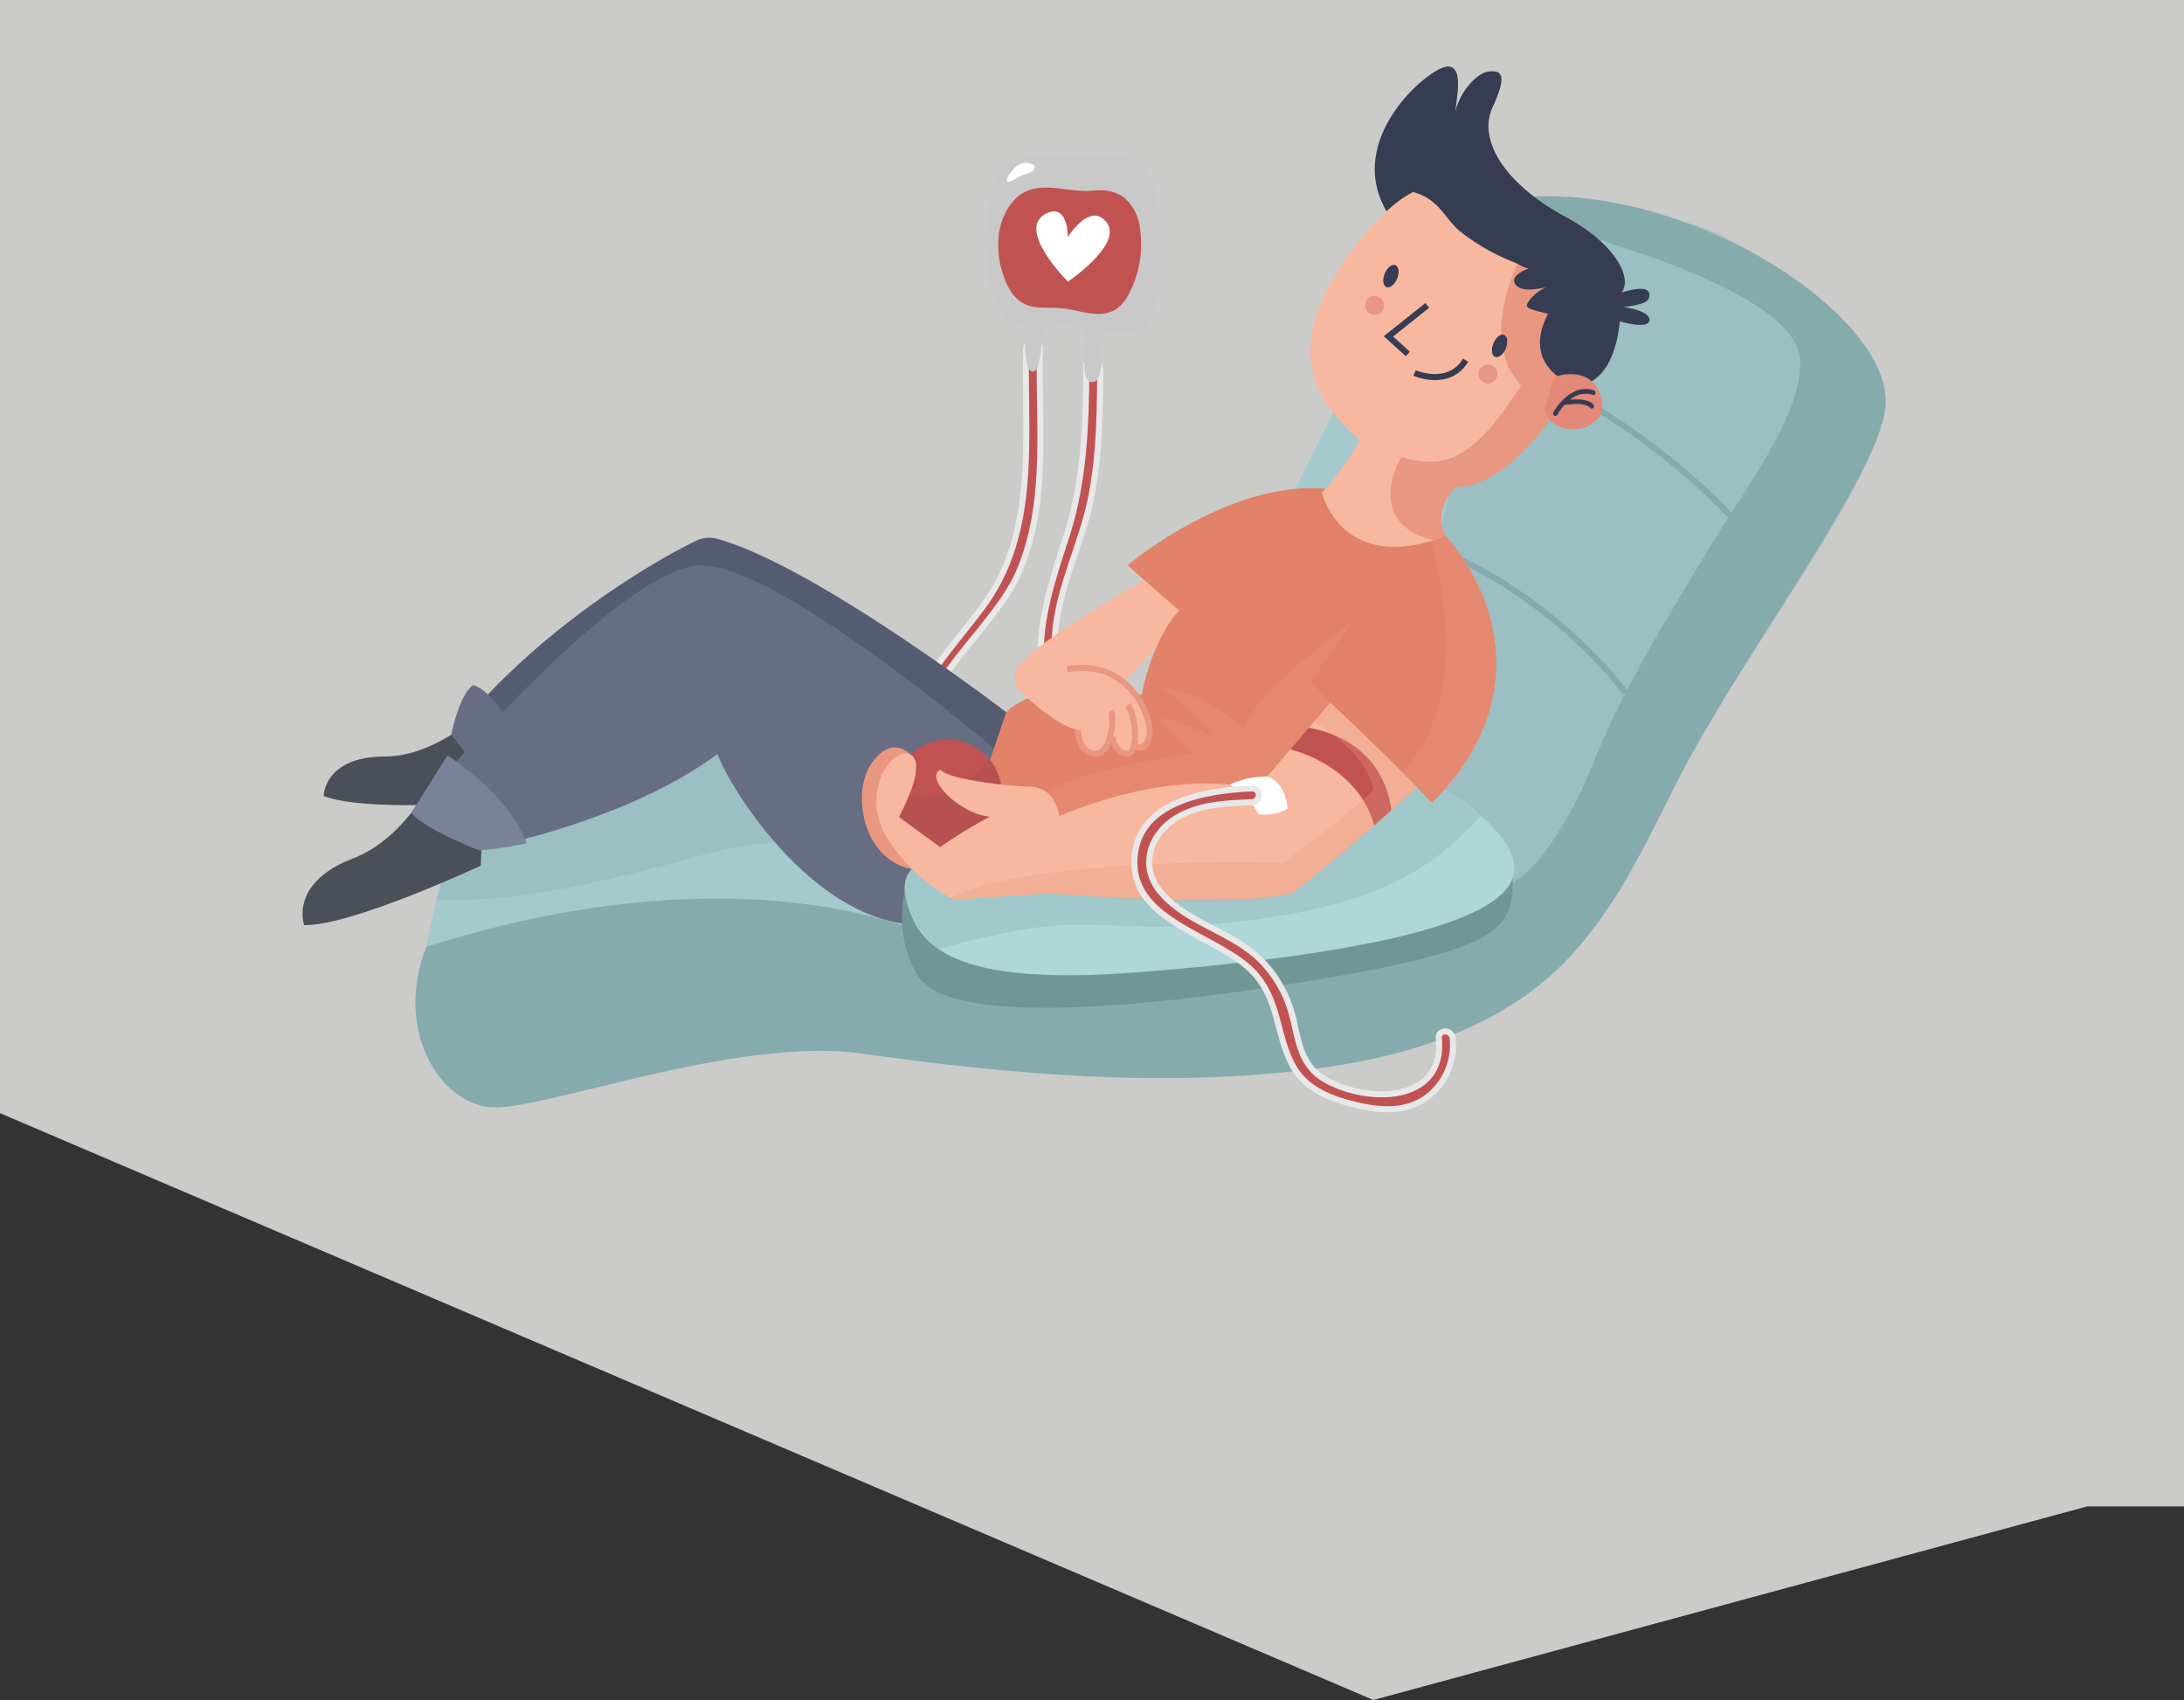 <svg xmlns="http://www.w3.org/2000/svg" width="361" height="281" viewBox="0 0 361 281">
  <rect x="0" y="0" width="361" height="281" fill="#333333" stroke="none"/>
  <g id="Group_85" data-name="Group 85" transform="translate(0 -64)">
    <path id="Path_21" data-name="Path 21" d="M790,86H429V270l227,97,118-32h16Z" transform="translate(-429 -22)" fill="#cbcbca"/>
    <g id="Group_24" data-name="Group 24" transform="translate(-13.71 -188.705)">
      <g id="Group_20" data-name="Group 20">
        <path id="Path_84" data-name="Path 84" d="M183.32,310.351c-.361,14.392,2.009,29.964-6.981,42.363-6.449,8.893-17.918,19.31-11.281,31.32.71,1.285,2.682.135,1.97-1.152-7.355-13.308,10.234-24.556,15.008-35.4,5.1-11.6,3.258-24.845,3.566-37.132a1.142,1.142,0,0,0-2.282,0Z" fill="#c15252" stroke="#e8e8e8" stroke-miterlimit="10" stroke-width="1"/>
      </g>
      <g id="Group_21" data-name="Group 21">
        <path id="Path_85" data-name="Path 85" d="M193.269,313.427c-.05,9.437-.351,18.7-3.249,27.761-2.358,7.377-4.853,14.377-4.173,22.243a39.854,39.854,0,0,0,6.011,17.835,38.118,38.118,0,0,0,6.2,7.5c1.418,1.318,3.6,3.866,5.746,3.238a1.167,1.167,0,0,0,.8-1.4l-.058-.27a1.12,1.12,0,0,0-.8-.8l-.329-.071a1.155,1.155,0,0,0-1.4.8l-.033.179c-.27,1.435,1.929,2.05,2.2.606l.034-.178-1.4.8-.41-.456.8-1.4c-1.442.421-5.7-4.808-6.593-5.875a37.165,37.165,0,0,1-8.437-27.166c.77-7.521,4.383-14.371,5.868-21.738,1.432-7.1,1.479-14.382,1.517-21.6a1.142,1.142,0,0,0-2.282,0Z" fill="#c15252" stroke="#e8e8e8" stroke-miterlimit="10" stroke-width="1"/>
      </g>
      <path id="Path_86" data-name="Path 86" d="M202.87,348.594s-19.41,10.878-21.2,14.79,5.521,6.825,5.521,6.825l12.171-4.783,15.987-16.832Z" fill="#f7b89f"/>
      <path id="Path_87" data-name="Path 87" d="M91.513,371.764s-6.524,5.989-14.236,5.989-9.885,3.955-10.083,6.525c6.525,2.6,27.087,1.087,27.087,1.087l3.263-7.513Z" fill="#495059"/>
      <path id="Path_88" data-name="Path 88" d="M83.493,413.4s4.318-32.76,16.638-36.073,54.316-8.658,56.04-8.658,10.985,23.579,10.985,23.579l-5.492,17.307Z" fill="#a5cace"/>
      <path id="Path_89" data-name="Path 89" d="M170.365,408.7s-30.294-17.135-86.188.509c-5.374,13.661,2.154,25.708,10.484,26.514s40.524-11.823,61.51-8.868c24.872,3.5,50.137,5.743,75.166,2.477,12.037-1.571,24.525-4.961,34.664-12.155,11.813-8.382,18-21.427,24.288-34.047,10.212-20.5,32.6-49.725,34.934-62.161,3.225-17.188-40.749-43.466-69.251-33.716-35.737,5.995,7.677,76,7.677,76l-27.293,21.869-32.667,18.557Z" fill="#86abad"/>
      <path id="Path_90" data-name="Path 90" d="M269.055,289.72c.812.537,41.657,10.124,42.2,22.529.223,5.155-2.736,10.968-5.208,15.327-3.1,5.463-6.773,10.654-10.013,16.043-6.927,11.523-14.3,23.352-19.225,35.839-2.11,5.356-10.437,22.943-18.761,20.169-5.643-1.882-20.691-38.253-20.691-38.253l-2.045-29.2-10.854,8.061,17.116-34.4Z" fill="#a5cace"/>
      <path id="Path_91" data-name="Path 91" d="M181.386,371.45s-32.666-25.216-49.215-29.7a4.9,4.9,0,0,0-3.387.338c-5.97,2.85-25.861,14.084-39.824,31.621,24.454,1.6,31.229-.318,31.229-.318l26.335-10.012,15.14,14.553S175.133,387.344,181.386,371.45Z" fill="#545c72"/>
      <path id="Path_92" data-name="Path 92" d="M85.845,401.486c14.424.326,27.868-3.144,41.814-6.84a71.043,71.043,0,0,1,12.269-2.512c8.705-.718,17.3,1.881,25.652,4.451l-35.989-25.3L90,387.159Z" fill="#86abad" opacity="0.33"/>
      <path id="Path_93" data-name="Path 93" d="M84.711,382.483s-4.495,9-12.678,12.131-8.888,8.207-8.055,11.015c7.978.111,29.189-9.835,29.189-9.835l.414-9.3Z" fill="#495059"/>
      <path id="Path_94" data-name="Path 94" d="M181.386,379.28S143.3,346.151,129.6,346.151s-47.9,40.912-47.9,40.912l11.6,5.994s23.944-4.431,38.993-15.726c1.881,5.44,18.7,33.279,39.583,27.519S181.386,379.28,181.386,379.28Z" fill="#676d82"/>
      <path id="Path_95" data-name="Path 95" d="M294.485,290.029c-4.893-1.489-10.5.03-14.939,2.568-3.193,1.825-5.572,4.766-7.81,7.683-2.617,3.412-5.149,6.887-7.681,10.361a67.014,67.014,0,0,0-6.266,9.738c-5.128,10.452-4.788,23.482-12.164,32.491-2.761,3.372-6.485,5.99-8.6,9.8a14.488,14.488,0,0,0,1.4,15.75l25.219,19.665s5.831,10.816,16.641,3.543c5.419-7.882,9.537-19.372,19.911-35.881s25.183-37.314,25.19-47.043C325.4,305.791,300.021,291.714,294.485,290.029Z" fill="#86abad" opacity="0.33"/>
      <path id="Path_96" data-name="Path 96" d="M282.394,367.26s-19.994-28.231-56.718-29.479" fill="none" stroke="#86abad" stroke-miterlimit="10" stroke-width="1"/>
      <path id="Path_97" data-name="Path 97" d="M300.674,338.942s-25.045-28.573-59.891-31.52" fill="none" stroke="#86abad" stroke-miterlimit="10" stroke-width="1"/>
      <path id="Path_98" data-name="Path 98" d="M180.04,370.426s5.242-6.336,22.352-2.855c2.142-10.175,6.248-13.924,6.248-13.924l-8.563-7.5s18.428-15.579,35.23-12.318,17.363,7.514,17.363,7.514l-14.038,28.726-19.163,19.295-25.646-1.086-20.409,1.649Z" fill="#e28269"/>
      <path id="Path_99" data-name="Path 99" d="M183.465,367.981c-.339-.318,11.264-8.291,17.954-.439,4.094,5.854,1.6,8.621.577,8.729s-1.919-5.333-1.919-5.333,2.769,6.217,0,6.342-2.623-4.858-2.623-4.858-.416,4.3-2.7,4.86-2.869-3.886-2.869-3.886S188.683,372.868,183.465,367.981Z" fill="#f7b89f"/>
      <path id="Path_100" data-name="Path 100" d="M261.187,276.815" fill="none" stroke="#363c51" stroke-miterlimit="10" stroke-width="1"/>
      <g id="Group_22" data-name="Group 22">
        <path id="Path_101" data-name="Path 101" d="M263.027,281.232s-5.072-5.5-2.611-10.782,1.569-6.2-.674-5.924-5.888,4.466-5.8,9.2c.456-4.648,1.914-10.116-1-10.025s-17.248,11.931-9.945,24.1,20.03-1.318,20.03-1.318Z" fill="#363c51"/>
        <path id="Path_102" data-name="Path 102" d="M245.4,328.225c8.261,2.715,12.965-1.358,19.752-11.808-7.4-8.1,0-21.265,0-21.265q1.336-.96,2.679-1.892a43.192,43.192,0,0,0-6.215-5l-8.944-4.53s-5.112-3.02-14.637,9.293-11.2,22.555.42,32.428a45.841,45.841,0,0,1-6.227,8.692s2.92,12.733,18.637,7.819C241.45,340.019,242.958,332.005,245.4,328.225Z" fill="#f7b89f"/>
        <path id="Path_103" data-name="Path 103" d="M267.829,293.26q-1.343.934-2.679,1.892s-7.4,13.16,0,21.265c-6.787,10.45-11.491,14.523-19.752,11.808-2.44,3.78-3.948,11.794,5.465,13.737.586-.183,1.184-.383,1.807-.617,0,0-2.44-3.717,1.626-8.131,5.924.348,15.914-7.9,20.56-20.793C277.6,304.8,272.479,297.754,267.829,293.26Z" fill="#ea9781"/>
        <path id="Path_104" data-name="Path 104" d="M246.42,311.219l-3.214-2.912,6.427-5.122" fill="none" stroke="#363c51" stroke-miterlimit="10" stroke-width="1"/>
        <path id="Path_105" data-name="Path 105" d="M244.641,298.772c-.415,1-1.21,1.622-1.775,1.387s-.686-1.236-.27-2.237,1.211-1.621,1.776-1.387S245.057,297.772,244.641,298.772Z" fill="#363c51"/>
        <path id="Path_106" data-name="Path 106" d="M262.61,310.3c-.416,1-1.211,1.622-1.776,1.387s-.685-1.236-.27-2.237,1.211-1.621,1.776-1.387S263.026,309.3,262.61,310.3Z" fill="#363c51"/>
        <path id="Path_107" data-name="Path 107" d="M247.524,314.361s5.632,2.495,8.448-2.112" fill="none" stroke="#363c51" stroke-miterlimit="10" stroke-width="1"/>
        <path id="Path_108" data-name="Path 108" d="M273.96,316.417s-9.023-2.888-4.375-11.85c-3.919-.943-3.827-1.034-3.1-2.219a8.119,8.119,0,0,1,2.788-2.187s-3.973,1.141-5.067-.432,2.279-2.667,2.279-2.667c-.423.137-1.893-.753-2.272-.915a34.819,34.819,0,0,1-9.34-5.339c-1.506-1.319-2.5-3.11-4-4.437a8.3,8.3,0,0,0-5.475-2.159l15.167-6.562s2.641,5.924,11.663,10.754,11.3,10.572,9.478,12.668c4.284-1.343,4.922-.273,4.557.912s-4.283,1.458-4.283,1.458,4.458.547,4.371,2.187-4.918.182-4.918.182S280.886,316.451,273.96,316.417Z" fill="#363c51"/>
        <path id="Path_109" data-name="Path 109" d="M270.541,315.035s6.691-2.571,7.956,4.059c.961,5.043-8.218,6.47-9.442,1.4C270.279,316.122,270.541,315.035,270.541,315.035Z" fill="#e2897a"/>
        <path id="Path_110" data-name="Path 110" d="M277.15,317.226c-2.841-.952-5.381,1.347-6.692,3.68-.243.433.445.778.687.347a9.131,9.131,0,0,1,1.145-1.6c1.257-.173,3.343-.451,4.28.483.352.35.861-.228.51-.577-.882-.879-2.49-.91-3.848-.787a3.942,3.942,0,0,1,3.759-.791C277.461,318.137,277.614,317.382,277.15,317.226Z" fill="#363c51"/>
      </g>
      <path id="Path_111" data-name="Path 111" d="M164.22,396.594s-3.876,8.79,1.128,17.314,37.429,5.322,62.448,1.319,32.024-6.8,34.626-10.808.617-11.563.617-11.563l-10.369-2.448Z" fill="#719696"/>
      <path id="Path_112" data-name="Path 112" d="M170.365,394.865s-8.731-1.068-6.85,6.587,7.524,14.374,38.427,11.955,58.384-6.987,61.707-15.317-17.629-18.81-17.629-18.81Z" fill="#afd6d8"/>
      <path id="Path_113" data-name="Path 113" d="M168.384,409.26c.6.552,3.695-.608,4.338-.756,5.937-1.376,11.972-2.818,18.091-2.943,4.953-.1,9.895.366,14.847.337a117.97,117.97,0,0,0,17.619-1.549,80.269,80.269,0,0,0,16.7-3.986A44.97,44.97,0,0,0,258.5,387.532L248.06,379.5,208.489,395.36H173.414l-8.633.486S159.387,400.907,168.384,409.26Z" fill="#86abad" opacity="0.33"/>
      <path id="Path_114" data-name="Path 114" d="M233.6,368.845l-3.243-3.419,6.689-9.756s-17.269,12.221-17.575,17.881c-6.427-6.818-13.557-7.075-13.557-7.075s7.333,5.532,8.233,7.976c-6.3-3.073-9.134-3.073-9.134-3.073l5.827,5.881s-22.551,2.886-25.9,8.144,9.391,5,9.391,5l30.12-5.169Z" fill="#ea9781" opacity="0.3"/>
      <path id="Path_115" data-name="Path 115" d="M237.675,364.07l-16.32,19.114s-12.2-4.117-32.935,4.558c-1.617,11.321-1.176,12.645-1.176,12.645s30.141,2.352,39.992,0c9.41-7.058,24.512-21.026,24.512-21.026Z" fill="#f7b89f"/>
      <path id="Path_116" data-name="Path 116" d="M226.983,376.593c-.827-.19,10.9,2.005,13.878,12.532l2.812-2.475s-.539-11.234-13.617-13.656C228.927,374.241,226.983,376.593,226.983,376.593Z" fill="#c15252"/>
      <path id="Path_117" data-name="Path 117" d="M164.877,378.166s-3.225-4.719-7.065.657-1.024,18.432,9.344,17.664C165.876,388.423,164.877,378.166,164.877,378.166Z" fill="#ea9781"/>
      <path id="Path_118" data-name="Path 118" d="M252.67,341.325s20.238,21.049-2.256,44.079c-6.741-7.141-16.816-16.559-16.816-16.559S238.322,346.519,252.67,341.325Z" fill="#e28269"/>
      <circle id="Ellipse_3" data-name="Ellipse 3" cx="8.931" cy="8.931" r="8.931" transform="translate(161.434 374.975)" fill="#c15252"/>
      <path id="Path_119" data-name="Path 119" d="M159.756,382.751s10.011,5.865,17.35-4.7c2.768,1.657,3.183,12.334,3.183,12.334L170.9,395.34,162,389.125Z" fill="#373c44" opacity="0.08"/>
      <path id="Path_120" data-name="Path 120" d="M188.971,389.125s.009-6.227-4.886-6.374-14.129-1.4-14.921-2.85c-2.774,1.35,3.169,7.395,8.187,7.792a75.19,75.19,0,0,0-8.25,5.045l-6.8-5s4.846-8.766,1.9-10.283-8.234,6.011-4.14,13.274a28.581,28.581,0,0,0,11.356,10.7l15.836-1.045Z" fill="#f7b89f"/>
      <path id="Path_121" data-name="Path 121" d="M230.862,372.05s8.353,4.394,9.921,11.26a139.513,139.513,0,0,1-15.107,12.03s-41.9-1.32-55.311,6.092l16.879-1.045s29.36,2.8,39.992,0c9.017-6.613,20.794-17.636,20.794-17.636L233.6,368.845Z" fill="#ea9781" opacity="0.3"/>
      <path id="Path_122" data-name="Path 122" d="M191.886,373.4s.093,3.847,2.869,3.886,3.174-6.355,2.577-7.073" fill="none" stroke="#ea9781" stroke-miterlimit="10" stroke-width="1"/>
      <path id="Path_123" data-name="Path 123" d="M197.572,374.534s.471,2.9,2.5,2.746,1.284-6.728,0-7.989" fill="none" stroke="#ea9781" stroke-miterlimit="10" stroke-width="1"/>
      <path id="Path_124" data-name="Path 124" d="M201.289,376.054s1.855,1.134,2.4-1.852-3.437-12.783-13.59-10.838" fill="none" stroke="#ea9781" stroke-miterlimit="10" stroke-width="1"/>
      <path id="Path_125" data-name="Path 125" d="M250.2,341.962s8.023,25.941-4.8,38.253c3.64,3.746,5.016,5.189,5.016,5.189a30.473,30.473,0,0,0,2.256-44.079Z" fill="#ea9781" opacity="0.3"/>
      <path id="Path_126" data-name="Path 126" d="M239.636,302.334a1.563,1.563,0,1,0,2.162-.46A1.563,1.563,0,0,0,239.636,302.334Z" fill="#e2897a" opacity="0.68"/>
      <path id="Path_127" data-name="Path 127" d="M258.338,313.693a1.563,1.563,0,1,0,2.162-.459A1.563,1.563,0,0,0,258.338,313.693Z" fill="#e2897a" opacity="0.68"/>
      <path id="Path_128" data-name="Path 128" d="M216.983,382.393s3.633,2.391,4.74,4.906a7.734,7.734,0,0,0,4.828-.914s-.226-4.322-3.382-5.325A14.189,14.189,0,0,0,216.983,382.393Z" fill="#fff"/>
      <path id="Path_129" data-name="Path 129" d="M81.691,387.063l5.983-9.481s9.768,5.9,13.095,14.5a58.912,58.912,0,0,1-7.848,1.193S84.085,389.888,81.691,387.063Z" fill="#798299"/>
      <path id="Path_130" data-name="Path 130" d="M91.23,377.863l-2.922-3.723s1.273-6.616,3.6-8.19c3.834,1.027,7.942,9.653,7.942,9.653Z" fill="#676d82"/>
      <path id="Path_131" data-name="Path 131" d="M183.178,306.557c-.646.108-6.89.108-6.459-15.071s7.105-12.917,12.056-12.917,11.949-1.938,14.963,3.229,2.476,24.436-1.4,25.3-6.459-.323-6.459,1.938.215,7.32-1.938,6.782.108-8.72-1.4-9.043-6.136-.968-6.459.969-.323,6.674-1.83,6.351S183.178,306.557,183.178,306.557Z" fill="#c9c9c9"/>
      <path id="Path_132" data-name="Path 132" d="M183.474,284.271c-2.562,1.081-4.079,3.956-4.569,6.583a14.86,14.86,0,0,0,.648,7.329c.636,1.929,1.693,3.883,3.52,4.771s3.994.515,6.023.691c2.01.175,3.954.908,5.972.949a5.611,5.611,0,0,0,2.969-.674,6.648,6.648,0,0,0,2.344-2.785,17.529,17.529,0,0,0,1.792-10.4,7.918,7.918,0,0,0-2.648-5.375,6.612,6.612,0,0,0-3.682-1.209,16.8,16.8,0,0,0-2.12.124,15.774,15.774,0,0,1-2.327-.12C188.763,283.956,186.013,283.2,183.474,284.271Z" fill="#c15252"/>
      <path id="Path_133" data-name="Path 133" d="M180.129,282.554a.243.243,0,0,0,.118.184.389.389,0,0,0,.3.005c.97-.266,1.714-1.022,2.689-1.265.481-.119,1.676-.518,1.49-1.232-.135-.517-1.261-.68-1.718-.615a3.082,3.082,0,0,0-1.913,1.209C180.919,281.059,180.059,282.081,180.129,282.554Z" fill="#fff"/>
      <g id="Group_23" data-name="Group 23">
        <path id="Path_134" data-name="Path 134" d="M220.675,383.018c-7.489.333-19.117,2.077-19.456,11.87-.36,10.439,14.378,12.529,19.916,18.8,4.009,4.537,3.529,9.964,6.166,15.012,2.089,4,6.285,5.623,10.449,6.633,4.04.979,8.483,1.328,11.967-1.345a10.8,10.8,0,0,0,4.1-9.693c-.141-1.448-2.424-1.463-2.282,0,1.068,11-12.275,10.845-19.094,6.655-4.122-2.532-4.133-7.161-5.38-11.285a20.138,20.138,0,0,0-4.311-7.591c-4.815-5.408-12.868-6.562-17.32-12.089-3.365-4.176-1.6-9.492,2.835-12.136,3.706-2.211,8.217-2.36,12.412-2.547,1.462-.065,1.47-2.347,0-2.281Z" fill="#c15252" stroke="#e8e8e8" stroke-miterlimit="10" stroke-width="1"/>
      </g>
      <path id="Path_135" data-name="Path 135" d="M190.212,291.883s.1-5.507-3.4-3.964c-5.539,2.439,3.418,11.333,3.418,11.333s10.507-7.064,5.628-10.52C193.32,286.937,190.212,291.883,190.212,291.883Z" fill="#fff"/>
    </g>
  </g>
</svg>
